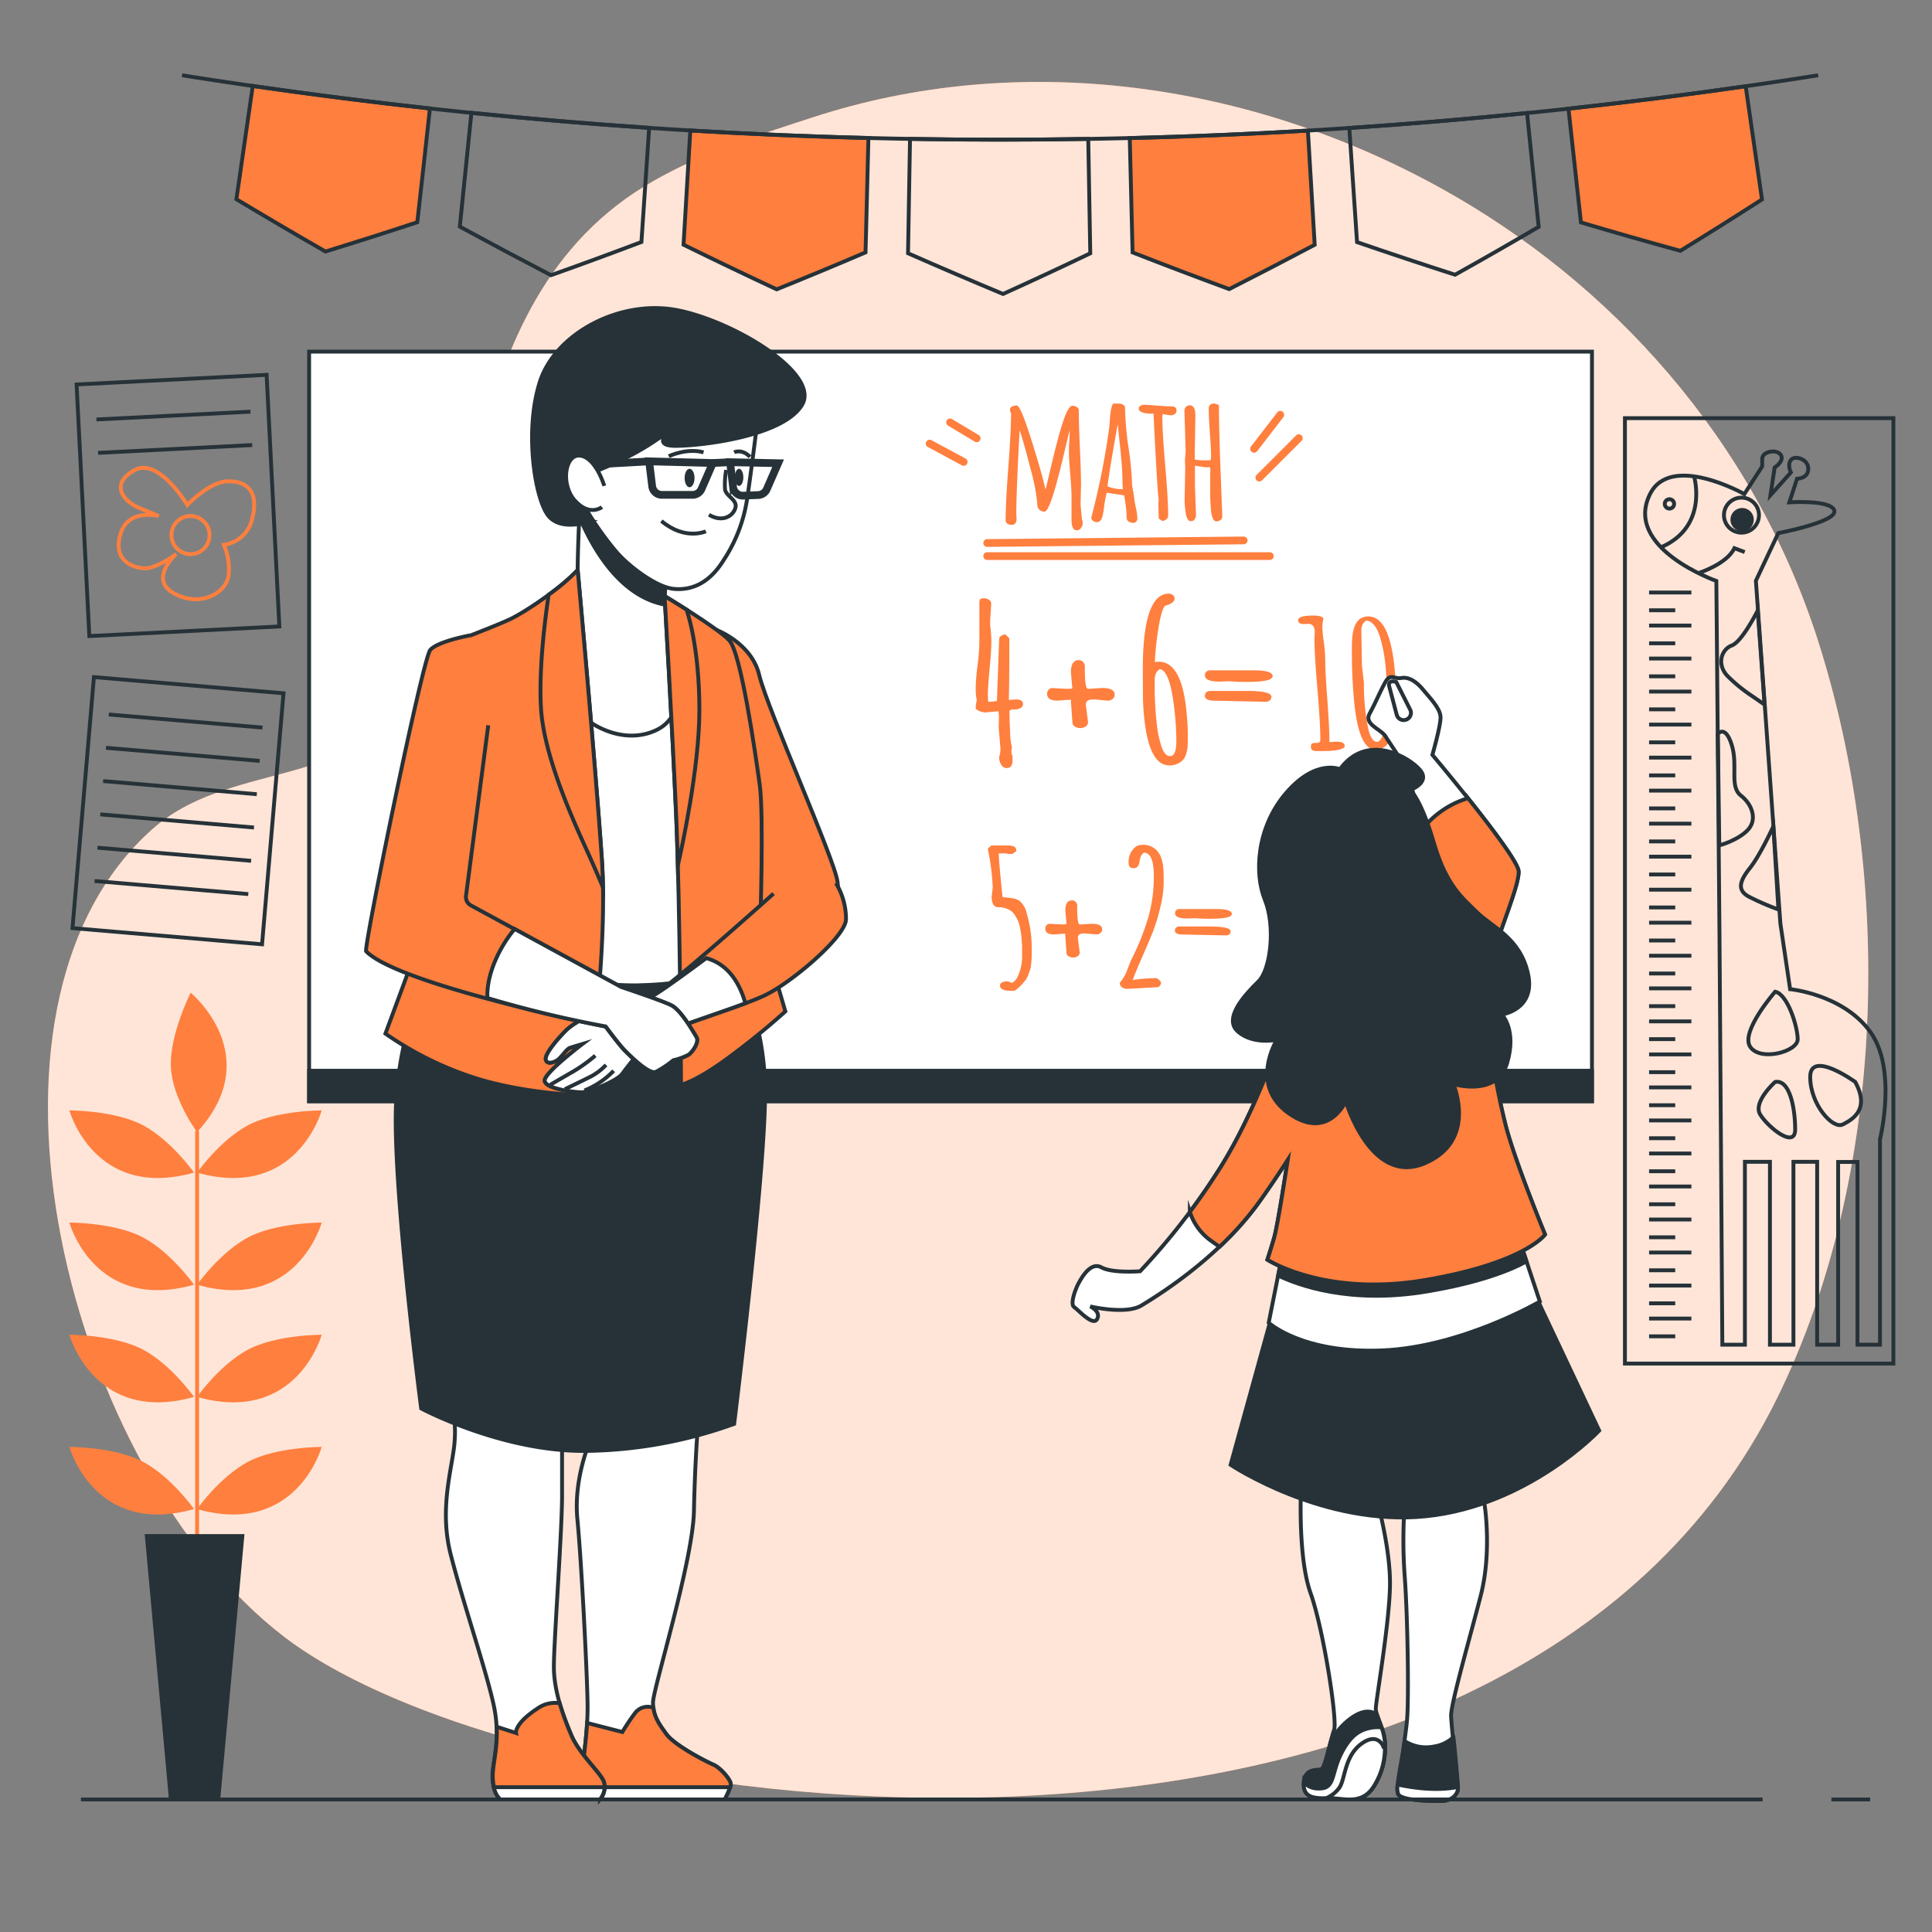 <svg xmlns="http://www.w3.org/2000/svg" viewBox="0 0 500 500"><rect x="0" y="0" width="500" height="500" fill="#808080" stroke="none"/><g id="freepik--background-simple--inject-60"><path d="M460,361.67c28.21-57.48,30.11-134.07,10.63-195.47C453.84,113.34,416.53,73,373.43,49c-50-27.86-109.61-36.15-163.28-18.57C196,35.06,182.29,39.3,169,46.9,114.42,78,125,154.78,105.81,181.48c-16.11,22.46-46.9,15.84-66.32,33.05C-12.9,261,17.42,380.69,73.6,423.65,139,473.67,390.1,504,460,361.67Z" style="fill:#FF7F3E"></path><path d="M460,361.67c28.21-57.48,30.11-134.07,10.63-195.47C453.84,113.34,416.53,73,373.43,49c-50-27.86-109.61-36.15-163.28-18.57C196,35.06,182.29,39.3,169,46.9,114.42,78,125,154.78,105.81,181.48c-16.11,22.46-46.9,15.84-66.32,33.05C-12.9,261,17.42,380.69,73.6,423.65,139,473.67,390.1,504,460,361.67Z" style="fill:#fff;opacity:0.8"></path></g><g id="freepik--Pennants--inject-60"><path d="M108,57.51q-11.81,3.9-23.76,7.59Q72.62,58.43,61.18,51.56l4.23-29.31q22.89,3.3,45.85,5.82Q109.66,42.8,108,57.51Z" style="fill:#FF7F3E;stroke:#263238;stroke-miterlimit:10"></path><path d="M166,62.63q-11.62,4.4-23.4,8.59Q130.67,65,119,58.66l3-29.46q23,2.34,46,3.89Q167,47.86,166,62.63Z" style="fill:none;stroke:#263238;stroke-miterlimit:10"></path><path d="M224,65.32q-11.41,4.88-23,9.56-12.15-5.67-24.1-11.55.87-14.79,1.75-29.56,23,1.36,46.1,1.95Z" style="fill:#FF7F3E;stroke:#263238;stroke-miterlimit:10"></path><path d="M282.16,65.56Q271,70.91,259.58,76.08,247.21,70.92,235,65.55l.51-29.61q23.06.41,46.13,0Q281.9,50.76,282.16,65.56Z" style="fill:none;stroke:#263238;stroke-miterlimit:10"></path><path d="M340.24,63.35q-11,5.82-22.13,11.47-12.57-4.63-25-9.49-.36-14.8-.73-29.6,23.06-.57,46.1-1.93Z" style="fill:#FF7F3E;stroke:#263238;stroke-miterlimit:10"></path><path d="M398.21,58.71Q387.49,65,376.57,71.1,363.81,67,351.2,62.66l-2-29.54q23-1.54,46-3.87Q396.72,44,398.21,58.71Z" style="fill:none;stroke:#263238;stroke-miterlimit:10"></path><path d="M456,51.62q-10.47,6.74-21.13,13.29-12.94-3.55-25.73-7.35-1.61-14.72-3.22-29.43,23-2.52,45.86-5.81Q453.9,37,456,51.62Z" style="fill:#FF7F3E;stroke:#263238;stroke-miterlimit:10"></path><path d="M47.12,19.48a1353.1,1353.1,0,0,0,423.42,0" style="fill:none;stroke:#263238;stroke-miterlimit:10"></path></g><g id="freepik--Board--inject-60"><rect x="80" y="91" width="332" height="194" style="fill:#fff;stroke:#263238;stroke-miterlimit:10"></rect><path d="M277.31,134.46l0-5.81c0-1.35-.11-3.32-.33-5.93s-.34-4.36-.34-5.26,0-2,.09-3.23.09-2.18.09-2.81q-.19.6-1.53,6.29-3.46,14.69-4.95,14.69a1.85,1.85,0,0,1-1.39-.53,2,2,0,0,1-.5-1.43,46.75,46.75,0,0,0-1.69-8.86c-1.14-4.48-2.09-7.91-2.88-10.29q-.86,16-.86,21.66l.06,1.36a1.76,1.76,0,0,1-.31,1.12,1.16,1.16,0,0,1-1,.39,1.71,1.71,0,0,1-1.09-.33.94.94,0,0,1-.42-.76q0-4.64.7-13.9t.7-13.89a1.69,1.69,0,0,1-.27-.94.84.84,0,0,1,.55-.79,2.71,2.71,0,0,1,1.2-.27q1,0,3.86,9.14t3.56,12.64c.13-.45.41-1.57.83-3.37s.87-3.66,1.34-5.6,1-3.92,1.55-5.9q1.92-6.84,3.24-6.84a2.15,2.15,0,0,1,1.14.33,1,1,0,0,1,.53.91c0,2.19.09,5.46.29,9.81s.29,7.51.29,9.48l-.12,4.79v0q0,.51.27,3.24l.09.88a2.79,2.79,0,0,1,.2,1,2.09,2.09,0,0,1-.42,1.16,1.27,1.27,0,0,1-1.11.62C277.78,137.3,277.31,136.36,277.31,134.46Z" style="fill:#FF7F3E"></path><path d="M293,125.7l.49,2.79a19.24,19.24,0,0,0,.43,2.71,18.17,18.17,0,0,1,.43,2.82v0a1.22,1.22,0,0,1-.75,1.29,3,3,0,0,1-1.49-.31,1.29,1.29,0,0,1-.53-1.2,33.59,33.59,0,0,0-.67-5.61l-4.48-.67a21.84,21.84,0,0,0-.64,3.31,24.27,24.27,0,0,1-.43,2.62c-.26,1.12-.76,1.68-1.48,1.68a1.59,1.59,0,0,1-1-.34,1.06,1.06,0,0,1-.45-.88l.11-.4a195.11,195.11,0,0,0,4.55-23c0-.2.07-.81.13-1.82.15-2.22.43-3.63.84-4.24h1.53a2,2,0,0,1,1.09.29,1,1,0,0,1,.47.87,82.71,82.71,0,0,0,.92,10.28A84.11,84.11,0,0,1,293,125.7Zm-2.38.9a14.59,14.59,0,0,1-.13-2.31c0-1.11-.06-2.48-.19-4.11s-.3-3.54-.54-5.7-.4-3.74-.49-4.72q-2.06,11.43-2.66,16.11A10.45,10.45,0,0,0,290.62,126.6Z" style="fill:#FF7F3E"></path><path d="M299.88,134.2l-.09-3.49s0-.53.07-1.55q-.18-.58-.72-10.26t-.59-11.83h-.18c-2.46,0-3.68-.49-3.68-1.35a.82.82,0,0,1,.48-.7,2,2,0,0,1,1-.28l6.17.42.73,0c1,0,1.42.37,1.42,1.09a1.07,1.07,0,0,1-.46.9,1.73,1.73,0,0,1-1.05.34l-2.08-.31-.09.47q0,4.31.75,12.89t.76,12.92a1.21,1.21,0,0,1-.49.94,1.6,1.6,0,0,1-1.07.41Z" style="fill:#FF7F3E"></path><path d="M309.36,107.56l-.18,11.34a10.14,10.14,0,0,0,2.49.23h1.64a5.23,5.23,0,0,0,.11-1.47c0-.84-.1-2.7-.3-5.56s-.3-5-.3-6.47a1.06,1.06,0,0,1,.4-.85,1.21,1.21,0,0,1,.75-.35,1.87,1.87,0,0,1,.58.07,3.33,3.33,0,0,1,.49.18l.42.15q0,5.91.43,17.26t.44,11.73a1,1,0,0,1-.48.74,1.68,1.68,0,0,1-1.07.37c-.39,0-.7-.29-.94-.87a8.54,8.54,0,0,1-.48-2.56c-.08-1.13-.13-2.11-.16-2.94,0-.36,0-.76,0-1.22,0-.62,0-1.33,0-2.13,0-1.41,0-2.22,0-2.44v-.18l.07-1.31-.27-.42v0a3.49,3.49,0,0,1-.82.09l-2.93-.42v5.22l.27,7.47a2.06,2.06,0,0,1-.33,1.15,1.1,1.1,0,0,1-1,.5c-.6,0-1-.55-1.25-1.66a23,23,0,0,1-.35-4.51l.14-6.93a20.18,20.18,0,0,0-.07-2.37v-.22q.18-2.38.18-2.67l-.31-10.25a1.37,1.37,0,0,1,.37-.95,1.23,1.23,0,0,1,.91-.41C308.88,104.85,309.36,105.76,309.36,107.56Z" style="fill:#FF7F3E"></path><path d="M328.63,144.92H255.49a1,1,0,0,1,0-2h73.14a1,1,0,0,1,0,2Z" style="fill:#FF7F3E"></path><path d="M255.49,141.53a1,1,0,0,1,0-2l66.37-.67h0a1,1,0,1,1,0,2l-66.36.67Z" style="fill:#FF7F3E"></path><path d="M249.39,120.54a1,1,0,0,1-.47-.12l-8.8-4.74a1,1,0,1,1,.95-1.76l8.8,4.74a1,1,0,0,1-.48,1.88Z" style="fill:#FF7F3E"></path><path d="M252.78,114.45a1,1,0,0,1-.51-.15l-6.77-4.06a1,1,0,1,1,1-1.71l6.78,4.06a1,1,0,0,1,.34,1.37A1,1,0,0,1,252.78,114.45Z" style="fill:#FF7F3E"></path><path d="M324.56,117.15a1,1,0,0,1-.79-1.61l6.77-8.8a1,1,0,0,1,1.59,1.22l-6.77,8.8A1,1,0,0,1,324.56,117.15Z" style="fill:#FF7F3E"></path><path d="M325.92,124.6a1,1,0,0,1-.71-.29,1,1,0,0,1,0-1.41l10.16-10.16a1,1,0,1,1,1.41,1.41l-10.16,10.16A1,1,0,0,1,325.92,124.6Z" style="fill:#FF7F3E"></path><rect x="80" y="277.11" width="332" height="7.89" style="fill:#263238;stroke:#263238;stroke-miterlimit:10"></rect><path d="M258,181.4l.58-15.93a1.07,1.07,0,0,1,.55-.93,2.05,2.05,0,0,1,1.08-.35l1,1v2.73q0,8.87-.13,13.23l1.81-.14c1.25,0,1.87.41,1.87,1.22s-.83,1.39-2.51,1.39c-.67,0-1,.17-1,.5,0,1.28.05,3,.17,5.28a16,16,0,0,0,.47,4,7.08,7.08,0,0,0-.12,1.23,1.68,1.68,0,0,0,.28,1v1c0,1.43-.49,2.14-1.48,2.14a1.64,1.64,0,0,1-1.47-.89,3.52,3.52,0,0,1-.52-1.81v-.19a6.63,6.63,0,0,0,.34-2.06l-.46-5.53.06-2.47a11.55,11.55,0,0,0-.12-1.75l-3.44.3v0a4.3,4.3,0,0,1-2.45-.92,7.42,7.42,0,0,1,.28-2.19,15.81,15.81,0,0,1-.28-3.24,52.83,52.83,0,0,1,.48-5.82,55,55,0,0,0,.47-5.76V155.94a1.34,1.34,0,0,1,.22-.84c.14-.18.46-.27.95-.27a2.27,2.27,0,0,1,1.31.39,1.19,1.19,0,0,1,.59,1l-.28,4.42,0,1a4,4,0,0,0,.12,1v.19a27.4,27.4,0,0,1,.19,3.48c0,1.31-.15,3.58-.45,6.79s-.44,5.34-.44,6.36a17.69,17.69,0,0,0,.09,2.16A11.53,11.53,0,0,0,258,181.4Z" style="fill:#FF7F3E"></path><path d="M281,182.34l.59,4.56A1.32,1.32,0,0,1,281,188a2.49,2.49,0,0,1-1.4.43,2.61,2.61,0,0,1-1.41-.41,1.17,1.17,0,0,1-.64-1l-.4-5.53v-.42l-3.49.25q-2.67,0-2.67-1.8a1.56,1.56,0,0,1,.38-1,1.29,1.29,0,0,1,1-.45l3.71.2a9,9,0,0,0,1.44-.11l-.37-4.17c0-2.1.68-3.14,2-3.14a1.55,1.55,0,0,1,1.16.47,1.67,1.67,0,0,1,.44,1.17v.69c0,3.39.27,5.09.83,5.09l3.64-.22c2.17,0,3.25.57,3.25,1.72a1.39,1.39,0,0,1-.52,1.11,1.83,1.83,0,0,1-1.25.45L283,181C281.71,181,281,181.44,281,182.34Z" style="fill:#FF7F3E"></path><path d="M295.76,173.25q0-19.62,6.74-19.62a1.73,1.73,0,0,1,1,.35,1.11,1.11,0,0,1,.49.94,1.44,1.44,0,0,1-.74,1.12,4.14,4.14,0,0,1-1.66.68c-.53.46-1,1.78-1.44,3.94a75.31,75.31,0,0,0-1.28,10.68,5.67,5.67,0,0,1,1-.09q6.2,0,7.29,14c.17,1.93.25,3.59.25,5s0,2.37-.06,2.92A8.91,8.91,0,0,1,307,195a4.22,4.22,0,0,1-.81,1.63,4.76,4.76,0,0,1-3.83,1.44q-5.91-.33-6.56-17Zm7.05,22.43c1.08,0,1.63-1.28,1.63-3.86a76.38,76.38,0,0,0-.56-8.67q-1.1-9.48-3.68-10a2.61,2.61,0,0,0-1.11,1.28,5.06,5.06,0,0,0-.26,1.76c0,.7,0,1.36,0,2s0,1.53.06,2.66.09,2.2.17,3.21.18,2.1.31,3.28a26.54,26.54,0,0,0,.49,3.15c.2.93.44,1.8.7,2.61C301.12,194.82,301.87,195.67,302.81,195.68Z" style="fill:#FF7F3E"></path><path d="M318,176.31l-2.39.08c-2.52,0-3.78-.54-3.78-1.64a1.21,1.21,0,0,1,.39-.93,1.46,1.46,0,0,1,1-.34h11.26q4.88,0,4.87,1.5t-6.62,1.5c-1.88,0-3.37-.06-4.48-.17Zm9.59,5.31-13.24-.28c-1.68,0-2.52-.41-2.52-1.25a1.18,1.18,0,0,1,.39-.93,1.47,1.47,0,0,1,1-.35h9.42q6.41,0,6.4,1.5a1.19,1.19,0,0,1-.41.95A1.57,1.57,0,0,1,327.58,181.62Z" style="fill:#FF7F3E"></path><path d="M342.33,194.37l-1.49,0a2.37,2.37,0,0,1-1.2-.23,1,1,0,0,1-.37-.88c0-.42.08-.7.24-.82a2.51,2.51,0,0,1,1.19-.17c.65,0,1-.25,1-.76q0-4.46-.76-13.27t-.76-13l.08-1.66q0-2.13-1.74-2.13l-1.15.05c-.94,0-1.42-.33-1.42-1,0-.8,1.35-1.19,4-1.19,1.4,0,2.25.25,2.56.75a10.23,10.23,0,0,0-.29,2.27,34.53,34.53,0,0,0,.38,3.8,39.32,39.32,0,0,1,.38,5.25c0,1.66.18,4.87.53,9.65s.54,8.36.54,10.76v.28c.79-.08,1.4-.13,1.84-.13v0c1.41,0,2.12.38,2.12,1.13S346.12,194.37,342.33,194.37Z" style="fill:#FF7F3E"></path><path d="M349.88,167.12q0-5.56,2.15-7a3.72,3.72,0,0,1,2.1-.58q7.19,0,7.19,23.09,0,11.39-5.38,11.39-4,0-5.35-11.1A133.09,133.09,0,0,1,349.88,167.12Zm2.59,5.14.51,4.43a56.89,56.89,0,0,0,1.1,11.81c.52,2.32,1.3,3.48,2.32,3.48.49,0,.92-.45,1.3-1.35a12.17,12.17,0,0,0,.83-3.28,43.32,43.32,0,0,0,.48-5.6q0-2-.09-3.84t-.24-4.35a41.87,41.87,0,0,0-.57-4.6,38,38,0,0,0-.95-4c-.8-2.72-2-4.18-3.59-4.39a3.29,3.29,0,0,0-1,1.17,3.9,3.9,0,0,0-.26,1.55Z" style="fill:#FF7F3E"></path><path d="M262.58,256.41l-.9,0q-2.88,0-2.88-1.35a.85.85,0,0,1,.5-.8,2.5,2.5,0,0,1,1.2-.27,2.27,2.27,0,0,1,1.28.39c.84-.26,1.5-1.13,2-2.61a12,12,0,0,0,.73-3.66c0-1,0-1.72,0-2.24s0-1.19-.06-2-.09-1.5-.17-2-.18-1.14-.32-1.84a8.68,8.68,0,0,0-.5-1.71,11,11,0,0,0-.76-1.41,4.31,4.31,0,0,0-1-1.12,5.5,5.5,0,0,0-3.13-1,1.55,1.55,0,0,1-1.62-.9,4.82,4.82,0,0,1-.31-1.82l.28-2.42a63,63,0,0,0-1.28-10l.9-.84h4.29c1.46,0,2.18.4,2.18,1.21v.26l-1,.72h-1.31v-.14h-2.24q.13,3,1,11.32c.08,0,.42.05,1,.09l1.26.14a5.67,5.67,0,0,1,2,.63,5.82,5.82,0,0,1,2,3.36,31,31,0,0,1,1.28,9,27.64,27.64,0,0,1-.25,5,18.78,18.78,0,0,1-.6,1.79,5.09,5.09,0,0,1-.77,1.49A12.24,12.24,0,0,1,262.58,256.41Z" style="fill:#FF7F3E"></path><path d="M278.94,242.69l.49,3.82a1.1,1.1,0,0,1-.53.94,2,2,0,0,1-1.16.36,2.17,2.17,0,0,1-1.19-.34,1,1,0,0,1-.54-.87l-.33-4.63v-.35l-2.93.21c-1.49,0-2.23-.51-2.23-1.52a1.26,1.26,0,0,1,.32-.86,1.06,1.06,0,0,1,.86-.37l3.11.16a7.33,7.33,0,0,0,1.2-.09l-.3-3.5c0-1.75.56-2.63,1.69-2.63a1.23,1.23,0,0,1,1,.4,1.37,1.37,0,0,1,.38,1V235q0,4.26.69,4.26l3.06-.19c1.81,0,2.72.49,2.72,1.45a1.15,1.15,0,0,1-.44.93,1.55,1.55,0,0,1-1,.37l-3.11-.25C279.5,241.55,278.94,241.93,278.94,242.69Z" style="fill:#FF7F3E"></path><path d="M299.75,255.47l-8,.45a2.3,2.3,0,0,1-1.34-.4,1.21,1.21,0,0,1-.59-1.05v-.18a9.56,9.56,0,0,0,1.85-3.14q.75-1.93,1-2.55a66.38,66.38,0,0,0,4.47-11.06,38.62,38.62,0,0,0,1.47-10.88c0-3.89-.84-5.91-2.52-6-.58.28-1,1-1.18,2.28s-.73,1.75-1.57,1.75-1.26-.49-1.26-1.47a5,5,0,0,1,1.49-3.77,2.65,2.65,0,0,1,1.9-.79v0a4.79,4.79,0,0,1,4,1.54,6,6,0,0,1,1.14,2.05c.16.61.28,1.09.34,1.44s.1.82.14,1.38c.05.84.07,2.06.07,3.66a27.68,27.68,0,0,1-.92,6.24,45.84,45.84,0,0,1-2,6.51c-.72,1.78-1.64,3.92-2.73,6.41s-1.89,4.42-2.37,5.73a41.82,41.82,0,0,1,6.22-.48q1.11.72,1.11,1.29A1.46,1.46,0,0,1,299.75,255.47Z" style="fill:#FF7F3E"></path><path d="M309.26,237.63l-2,.07c-2.1,0-3.16-.45-3.16-1.37a1,1,0,0,1,.32-.78,1.21,1.21,0,0,1,.86-.29h9.43c2.73,0,4.09.42,4.09,1.26s-1.85,1.25-5.55,1.25a37.06,37.06,0,0,1-3.75-.14Zm8,4.45-11.1-.23c-1.41,0-2.11-.35-2.11-1a1,1,0,0,1,.32-.78,1.26,1.26,0,0,1,.86-.29h7.89q5.37,0,5.37,1.26a1,1,0,0,1-.35.79A1.29,1.29,0,0,1,317.3,242.08Z" style="fill:#FF7F3E"></path></g><g id="freepik--Pictures--inject-60"><path d="M445,241.67,445.74,348h5.84V300.68h6.48V348h6.08V300.68h6.14V348h5.43V300.71h5V348h5.83V294.85S491.08,276.72,484,267s-20.72-11-20.72-11l-2.52-17-6.34-88.7,5.8-12.33s15.23-2.9,14.51-5.8S463.08,130,463.08,130l2-6.11s2.9,0,2.9-2.58-3.54-3.55-4.51-2.26,0,3.22,0,3.22l-5.27,5.88,1.08-7.16s2.58-1.62,1.61-3.23-4.83-1-4.83,1v1.93l-4.62,7.17s-19.05-10.74-24.41,0c-7,14,17.16,22.49,17.16,22.49Z" style="fill:none;stroke:#263238;stroke-miterlimit:10"></path><path d="M459.41,256.65s-9.06,10.36-6.47,14.25,12.3,1.29,12.3-1.94S462.65,257.3,459.41,256.65Z" style="fill:none;stroke:#263238;stroke-miterlimit:10"></path><path d="M480.13,280s-11.65-8.41-11.65-1.29,5.83,13.6,8.42,12.3S484,287.09,480.13,280Z" style="fill:none;stroke:#263238;stroke-miterlimit:10"></path><path d="M459.41,280s-5.83,5.19-3.88,8.42,9.06,9.07,9.06,3.89S463.3,279.32,459.41,280Z" style="fill:none;stroke:#263238;stroke-miterlimit:10"></path><line x1="426.78" y1="153.34" x2="437.73" y2="153.34" style="fill:none;stroke:#263238;stroke-miterlimit:10"></line><line x1="426.78" y1="157.94" x2="433.55" y2="157.94" style="fill:none;stroke:#263238;stroke-miterlimit:10"></line><line x1="426.78" y1="161.89" x2="437.73" y2="161.89" style="fill:none;stroke:#263238;stroke-miterlimit:10"></line><line x1="426.78" y1="166.49" x2="433.55" y2="166.49" style="fill:none;stroke:#263238;stroke-miterlimit:10"></line><line x1="426.78" y1="170.43" x2="437.73" y2="170.43" style="fill:none;stroke:#263238;stroke-miterlimit:10"></line><line x1="426.78" y1="175.03" x2="433.55" y2="175.03" style="fill:none;stroke:#263238;stroke-miterlimit:10"></line><line x1="426.78" y1="178.98" x2="437.73" y2="178.98" style="fill:none;stroke:#263238;stroke-miterlimit:10"></line><line x1="426.78" y1="183.58" x2="433.55" y2="183.58" style="fill:none;stroke:#263238;stroke-miterlimit:10"></line><line x1="426.78" y1="187.52" x2="437.73" y2="187.52" style="fill:none;stroke:#263238;stroke-miterlimit:10"></line><line x1="426.78" y1="192.12" x2="433.55" y2="192.12" style="fill:none;stroke:#263238;stroke-miterlimit:10"></line><line x1="426.78" y1="196.07" x2="437.73" y2="196.07" style="fill:none;stroke:#263238;stroke-miterlimit:10"></line><line x1="426.78" y1="200.67" x2="433.55" y2="200.67" style="fill:none;stroke:#263238;stroke-miterlimit:10"></line><line x1="426.78" y1="204.61" x2="437.73" y2="204.61" style="fill:none;stroke:#263238;stroke-miterlimit:10"></line><line x1="426.78" y1="209.21" x2="433.55" y2="209.21" style="fill:none;stroke:#263238;stroke-miterlimit:10"></line><line x1="426.78" y1="213.16" x2="437.73" y2="213.16" style="fill:none;stroke:#263238;stroke-miterlimit:10"></line><line x1="426.78" y1="217.76" x2="433.55" y2="217.76" style="fill:none;stroke:#263238;stroke-miterlimit:10"></line><line x1="426.78" y1="221.7" x2="437.73" y2="221.7" style="fill:none;stroke:#263238;stroke-miterlimit:10"></line><line x1="426.78" y1="226.31" x2="433.55" y2="226.31" style="fill:none;stroke:#263238;stroke-miterlimit:10"></line><line x1="426.78" y1="230.25" x2="437.73" y2="230.25" style="fill:none;stroke:#263238;stroke-miterlimit:10"></line><line x1="426.78" y1="234.85" x2="433.55" y2="234.85" style="fill:none;stroke:#263238;stroke-miterlimit:10"></line><line x1="426.78" y1="238.79" x2="437.73" y2="238.79" style="fill:none;stroke:#263238;stroke-miterlimit:10"></line><line x1="426.78" y1="243.4" x2="433.55" y2="243.4" style="fill:none;stroke:#263238;stroke-miterlimit:10"></line><line x1="426.78" y1="247.34" x2="437.73" y2="247.34" style="fill:none;stroke:#263238;stroke-miterlimit:10"></line><line x1="426.78" y1="251.94" x2="433.55" y2="251.94" style="fill:none;stroke:#263238;stroke-miterlimit:10"></line><line x1="426.78" y1="255.79" x2="437.73" y2="255.79" style="fill:none;stroke:#263238;stroke-miterlimit:10"></line><line x1="426.78" y1="260.39" x2="433.55" y2="260.39" style="fill:none;stroke:#263238;stroke-miterlimit:10"></line><line x1="426.78" y1="264.33" x2="437.73" y2="264.33" style="fill:none;stroke:#263238;stroke-miterlimit:10"></line><line x1="426.78" y1="268.93" x2="433.55" y2="268.93" style="fill:none;stroke:#263238;stroke-miterlimit:10"></line><line x1="426.78" y1="272.88" x2="437.73" y2="272.88" style="fill:none;stroke:#263238;stroke-miterlimit:10"></line><line x1="426.78" y1="277.48" x2="433.55" y2="277.48" style="fill:none;stroke:#263238;stroke-miterlimit:10"></line><line x1="426.78" y1="281.42" x2="437.73" y2="281.42" style="fill:none;stroke:#263238;stroke-miterlimit:10"></line><line x1="426.78" y1="286.03" x2="433.55" y2="286.03" style="fill:none;stroke:#263238;stroke-miterlimit:10"></line><line x1="426.78" y1="289.97" x2="437.73" y2="289.97" style="fill:none;stroke:#263238;stroke-miterlimit:10"></line><line x1="426.78" y1="294.57" x2="433.55" y2="294.57" style="fill:none;stroke:#263238;stroke-miterlimit:10"></line><line x1="426.78" y1="298.52" x2="437.73" y2="298.52" style="fill:none;stroke:#263238;stroke-miterlimit:10"></line><line x1="426.78" y1="303.12" x2="433.55" y2="303.12" style="fill:none;stroke:#263238;stroke-miterlimit:10"></line><line x1="426.78" y1="307.06" x2="437.73" y2="307.06" style="fill:none;stroke:#263238;stroke-miterlimit:10"></line><line x1="426.78" y1="311.66" x2="433.55" y2="311.66" style="fill:none;stroke:#263238;stroke-miterlimit:10"></line><line x1="426.78" y1="315.61" x2="437.73" y2="315.61" style="fill:none;stroke:#263238;stroke-miterlimit:10"></line><line x1="426.78" y1="320.21" x2="433.55" y2="320.21" style="fill:none;stroke:#263238;stroke-miterlimit:10"></line><line x1="426.78" y1="324.15" x2="437.73" y2="324.15" style="fill:none;stroke:#263238;stroke-miterlimit:10"></line><line x1="426.78" y1="328.75" x2="433.55" y2="328.75" style="fill:none;stroke:#263238;stroke-miterlimit:10"></line><line x1="426.78" y1="332.7" x2="437.73" y2="332.7" style="fill:none;stroke:#263238;stroke-miterlimit:10"></line><line x1="426.78" y1="337.3" x2="433.55" y2="337.3" style="fill:none;stroke:#263238;stroke-miterlimit:10"></line><line x1="426.78" y1="341.24" x2="437.73" y2="341.24" style="fill:none;stroke:#263238;stroke-miterlimit:10"></line><line x1="426.78" y1="345.84" x2="433.55" y2="345.84" style="fill:none;stroke:#263238;stroke-miterlimit:10"></line><path d="M455.22,133.32a4.53,4.53,0,1,1-4.52-4.53A4.52,4.52,0,0,1,455.22,133.32Z" style="fill:none;stroke:#263238;stroke-miterlimit:10"></path><circle cx="450.86" cy="134.49" r="3.02" style="fill:#263238"></circle><path d="M439.8,148.23s7.21-2.34,9.05-6.36l2.68,1" style="fill:none;stroke:#263238;stroke-miterlimit:10"></path><path d="M454.89,158s-4,8.05-6.71,9.05-4,5-1,8a40.62,40.62,0,0,0,6.21,5.05l3.28,2.26Z" style="fill:none;stroke:#263238;stroke-miterlimit:10"></path><path d="M444.57,189.92s1.94-2.48,3.61,2.89-.67,10.72,2.35,13.07,4.36,6.37,1.67,9.05-7.25,3.85-7.25,3.85Z" style="fill:none;stroke:#263238;stroke-miterlimit:10"></path><path d="M438.46,123.43s3.69,12.74-8.37,18.1" style="fill:none;stroke:#263238;stroke-miterlimit:10"></path><path d="M433.26,130.41a1.21,1.21,0,1,1-1.21-1.21A1.22,1.22,0,0,1,433.26,130.41Z" style="fill:none;stroke:#263238;stroke-miterlimit:10"></path><path d="M458.94,213.86s-3.38,7.43-6.06,10.79-3.36,5.69-.34,7.37a65.11,65.11,0,0,0,7.71,3.35Z" style="fill:none;stroke:#263238;stroke-miterlimit:10"></path><rect x="420.53" y="108.22" width="69.48" height="244.67" style="fill:none;stroke:#263238;stroke-miterlimit:10"></rect><rect x="21.45" y="98.21" width="49.24" height="65.2" transform="translate(-6.57 2.5) rotate(-2.9)" style="fill:none;stroke:#263238;stroke-miterlimit:10"></rect><path d="M48.48,130.68s-7.4-12.33-13.56-9.05-3.7,7.81,1.23,9.87l4.93,2.05s-7.81-2.05-9.86,4.52,2.46,8.63,5.75,9,8.63-3.69,8.63-3.69-7.4,6.57-.41,10.27,13.56-.41,14-4.93A15.69,15.69,0,0,0,57.93,141a8.73,8.73,0,0,0,7.4-7c1.64-6.57-1.23-9.45-6.17-9.45S48.48,130.68,48.48,130.68Z" style="fill:none;stroke:#FF7F3E;stroke-miterlimit:10"></path><path d="M54.23,138.48a4.93,4.93,0,1,1-4.93-4.93A4.94,4.94,0,0,1,54.23,138.48Z" style="fill:none;stroke:#FF7F3E;stroke-miterlimit:10"></path><line x1="24.95" y1="108.56" x2="64.82" y2="106.54" style="fill:none;stroke:#263238;stroke-miterlimit:10"></line><line x1="25.39" y1="117.2" x2="65.26" y2="115.18" style="fill:none;stroke:#263238;stroke-miterlimit:10"></line><rect x="21.45" y="177.21" width="49.24" height="65.2" transform="translate(18.01 -3.16) rotate(4.88)" style="fill:none;stroke:#263238;stroke-miterlimit:10"></rect><line x1="28.16" y1="184.91" x2="67.93" y2="188.3" style="fill:none;stroke:#263238;stroke-miterlimit:10"></line><line x1="27.42" y1="193.53" x2="67.2" y2="196.92" style="fill:none;stroke:#263238;stroke-miterlimit:10"></line><line x1="26.69" y1="202.14" x2="66.46" y2="205.54" style="fill:none;stroke:#263238;stroke-miterlimit:10"></line><line x1="25.95" y1="210.76" x2="65.73" y2="214.16" style="fill:none;stroke:#263238;stroke-miterlimit:10"></line><line x1="25.22" y1="219.38" x2="64.99" y2="222.78" style="fill:none;stroke:#263238;stroke-miterlimit:10"></line><line x1="24.48" y1="228" x2="64.26" y2="231.39" style="fill:none;stroke:#263238;stroke-miterlimit:10"></line></g><g id="freepik--Plant--inject-60"><line x1="51.01" y1="400.23" x2="51.01" y2="292.98" style="fill:none;stroke:#FF7F3E;stroke-linecap:round;stroke-linejoin:round"></line><path d="M50.21,390.55s-5.65-8.06-12.91-12.09-19.35-4-19.35-4S24.4,397.81,50.21,390.55Z" style="fill:#FF7F3E"></path><path d="M51,390.55s5.65-8.06,12.9-12.09,19.36-4,19.36-4S76.81,397.81,51,390.55Z" style="fill:#FF7F3E"></path><path d="M50.21,361.52s-5.65-8.06-12.91-12.09-19.35-4-19.35-4S24.4,368.78,50.21,361.52Z" style="fill:#FF7F3E"></path><path d="M51,361.52s5.65-8.06,12.9-12.09,19.36-4,19.36-4S76.81,368.78,51,361.52Z" style="fill:#FF7F3E"></path><path d="M50.21,332.49s-5.65-8.06-12.91-12.09-19.35-4-19.35-4S24.4,339.75,50.21,332.49Z" style="fill:#FF7F3E"></path><path d="M51,332.49s5.65-8.06,12.9-12.09,19.36-4,19.36-4S76.81,339.75,51,332.49Z" style="fill:#FF7F3E"></path><path d="M50.21,303.47s-5.65-8.07-12.91-12.1-19.35-4-19.35-4S24.4,310.72,50.21,303.47Z" style="fill:#FF7F3E"></path><path d="M51,303.47s5.65-8.07,12.9-12.1,19.36-4,19.36-4S76.81,310.72,51,303.47Z" style="fill:#FF7F3E"></path><path d="M51,293s-6.45-8.68-6.78-17,5.13-19.09,5.13-19.09S69.13,273.23,51,293Z" style="fill:#FF7F3E"></path><polygon points="38 397.53 62.72 397.53 56.54 465.16 44.18 465.16 38 397.53" style="fill:#263238;stroke:#263238;stroke-miterlimit:10"></polygon></g><g id="freepik--character-2--inject-60"><path d="M363.54,389.21a128.68,128.68,0,0,0,0,18.77c.77,10.34,1.09,31.59.6,37.15s-2.7,17.27-1.39,18.83,7.76,1.83,10.4.83,4.21-.25,4.13-2.21-1.62-15.41-1.74-18.44,4.9-20.4,7.68-31.23,1.23-22.57.79-24.7-1.36-2.63-1.36-2.63S372.12,389.4,363.54,389.21Z" style="fill:#fff;stroke:#263238;stroke-miterlimit:10"></path><path d="M373,466.09c2.51,0,4.4-1.55,4.32-3.51-.05-1.23-.72-9.28-1.18-13a9.35,9.35,0,0,1-5.07,2.42,10.23,10.23,0,0,1-7.55-1.42c-.76,5.64-2.56,12.75-1.6,13.89C363.24,466,370.18,466.14,373,466.09Z" style="fill:#263238;stroke:#263238;stroke-miterlimit:10"></path><path d="M373,466.09c2.51,0,4.4-1.55,4.32-3.51a.57.57,0,0,0,0-.13c-6,1.25-12.72,0-15.59-.61a4.41,4.41,0,0,0,.2,2.63C363.24,466,370.18,466.14,373,466.09Z" style="fill:#fff;stroke:#263238;stroke-miterlimit:10"></path><path d="M336.72,384.69s-.94,18.06,2.45,27.59,7,33.08,6.09,35.45S343,457.5,342,457.87s-4.59,1.86-4.54,3.19,4.5,4.15,7.85,4.35,7.39,1.37,10.22-3.08a18.76,18.76,0,0,0,2.87-11.46c-.12-3-2.28-6.91-2.35-8.57s3.74-23.17,3.68-32.85-3.55-21.87-3.55-21.87Z" style="fill:#fff;stroke:#263238;stroke-miterlimit:10"></path><path d="M349.81,444.55a17.65,17.65,0,0,0-5.43,6.24c-.79,3-1.68,6.82-2.38,7.08-1,.38-4.12-.43-4.54,3.19-.61,5.27,4.5,4.15,7.85,4.35s7.39,1.37,10.22-3.08a18.76,18.76,0,0,0,2.87-11.46c-.09-2.24-1.32-5-2-6.94C356.24,443.71,354.13,441.52,349.81,444.55Z" style="fill:#263238;stroke:#263238;stroke-miterlimit:10"></path><path d="M345.31,465.41c3.34.2,7.39,1.37,10.22-3.08a18.76,18.76,0,0,0,2.87-11.46,14.3,14.3,0,0,0-.86-3.82,9.86,9.86,0,0,0-2.91.13c-2.7.54-5.14,1.89-7.57,6.75s-1.62,8.65-5.13,8.92-4.47-1.79-4.47-1.79C336.85,466.33,342,465.21,345.31,465.41Z" style="fill:#fff;stroke:#263238;stroke-miterlimit:10"></path><path d="M358,452s-1.41-3.87-5.74-.66-4.11,9.1-5.63,11.31a8,8,0,0,1-2.95,2.5,8.6,8.6,0,0,0,1.61.27c3.34.2,7.39,1.37,10.22-3.08a18.36,18.36,0,0,0,2.89-10.48Z" style="fill:#fff;stroke:#263238;stroke-miterlimit:10"></path><path d="M330.13,336.92l-11.65,42.17s24,16.05,50.58,13.31,44.81-22.16,44.81-22.16L396.72,333.9s-8.4,6.68-30.77,6.25S330.13,336.92,330.13,336.92Z" style="fill:#263238;stroke:#263238;stroke-miterlimit:10"></path><path d="M332.23,322.82l-3.89,19.51s8.66,8,29.31,7.16,40.86-12.65,40.86-12.65l-6.45-19.43S356.22,330.53,332.23,322.82Z" style="fill:#fff;stroke:#263238;stroke-miterlimit:10"></path><path d="M369.38,334.21c13.35-2.25,21.2-5.32,25.68-7.75l-3-9s-35.84,13.12-59.83,5.41l-1.44,7.24C335.71,332.48,349.17,337.62,369.38,334.21Z" style="fill:#263238;stroke:#263238;stroke-miterlimit:10"></path><path d="M332.52,265.09s-7,21.84-16.95,37.49A175.79,175.79,0,0,1,295.06,329s-7.18.56-10-1-5.16,2.71-5.93,4.12-2.28,5.36-1.14,6.15,4.92,5.07,5.95,3.09-1.8-3.26-1.8-3.26,9.23,2.22,13.3-.26c16.81-10.2,26.09-20.76,30-26.19s7.82-11.5,7.82-11.5-2.54,16.82-3.52,20.18S328,326,328,326s14.81,9.66,40.69,5.29,31.14-11.79,31.14-11.79-8-19.36-10.31-28.7-3.47-17.33-3.47-17.33-.8-19.93.35-25.8,6.75-18.29,6.59-22.17-22.29-30.15-22.29-30.15,2.19-7.58,2.11-9.79-2.7-4.88-4.45-7-3.74-3.45-5.67-3.1-2.82-1.27-4.12,1-2.55,5.37-4.1,8.2,2.93,4,4.12,5.94,5.59,8.09,6,10.29,11,38.93,11,38.93Z" style="fill:#fff;stroke:#263238;stroke-miterlimit:10"></path><path d="M399.87,319.49s-8-19.36-10.31-28.7-3.47-17.33-3.47-17.33-.8-19.93.35-25.8,6.75-18.29,6.59-22.17c-.09-2.15-7-11.27-13.1-18.92a23.7,23.7,0,0,0-11.64,7.79c3.2,11.26,7.29,25.42,7.29,25.42l-43.06,25.31s-7,21.84-16.95,37.49c-2.56,4.05-5.17,7.77-7.63,11.07a14.67,14.67,0,0,0,5.2,7.26c.91.66,1.73,1.24,2.48,1.75a80.48,80.48,0,0,0,9.83-11c3.94-5.42,7.82-11.5,7.82-11.5s-2.54,16.82-3.52,20.18S328,326,328,326s14.81,9.66,40.69,5.29S399.87,319.49,399.87,319.49Z" style="fill:#FF7F3E;stroke:#263238;stroke-miterlimit:10"></path><path d="M359.47,177.41l2,7.58a1.86,1.86,0,0,0,2.49,1.24h0a1.86,1.86,0,0,0,1-2.56l-3.61-7.16S359.4,175.75,359.47,177.41Z" style="fill:#fff;stroke:#263238;stroke-miterlimit:10"></path><path d="M346.77,199.08s-6.21-2.8-13.89,6.1-8.31,20.85-5.54,27.67,1.55,18-1.65,21.14-9.32,9.53-5.3,13,10.07,2.09,10.07,2.09-7.29,11.66,3,19S348.29,285,348.29,285s6.43,21.92,20.34,16.09,7.49-20.54,7.49-20.54S387.34,284,390,275.25s-1.34-12.7-1.34-12.7,8.83-1.19,6.79-10.54-9.36-12.1-13.12-15.83-8-6.88-11.27-18.12S365,204.44,365,204.44s5.19-1.87,2.57-5.09S353.87,189.36,346.77,199.08Z" style="fill:#263238;stroke:#263238;stroke-miterlimit:10"></path></g><g id="freepik--character-1--inject-60"><path d="M152.86,372.58s-4.49,9.78-3.43,20.63,2.64,41.8,2.64,48.68-1.32,14.29-1.32,16.93a36.93,36.93,0,0,0,1.06,6.88h35.71s1.59-2.91,1.59-4-2.65-4.23-4.5-5-10.05-5-12.17-7.93S169,444,169,440.57s10.32-36.51,10.59-49.48,1-21.69,1-21.69Z" style="fill:#fff;stroke:#263238;stroke-miterlimit:10"></path><path d="M184.61,456.7c-1.85-.79-10.05-5-12.17-7.93-1.8-2.48-3-4.2-3.34-6.79a4.12,4.12,0,0,0-4.86,1.5,56,56,0,0,0-3.17,4.76l-9.13-2.34c-.33,5.56-1.19,10.79-1.19,12.92a36.93,36.93,0,0,0,1.06,6.88h35.71s1.59-2.91,1.59-4S186.46,457.5,184.61,456.7Z" style="fill:#FF7F3E;stroke:#263238;stroke-miterlimit:10"></path><path d="M151.15,462.53c.3,1.72.66,3.17.66,3.17h35.71a22.91,22.91,0,0,0,1.43-3.17Z" style="fill:#fff;stroke:#263238;stroke-miterlimit:10"></path><path d="M116.62,362.52a29.16,29.16,0,0,1,1.06,10.06c-.27,6.35-4.23,17.19-1.06,29.63s9,29.36,11.11,38.89-.53,15.08-.26,19.31,2.11,5.29,2.11,5.29h25.67a5.06,5.06,0,0,0,1.05-4.5c-.79-2.38-6.35-7.14-8.46-12.17s-4.5-11.37-4.5-17.72,2.12-35.19,2.12-44.18V371.25Z" style="fill:#fff;stroke:#263238;stroke-miterlimit:10"></path><path d="M156.3,461.2c-.79-2.38-6.35-7.14-8.46-12.17a73.84,73.84,0,0,1-3-8.23,7.74,7.74,0,0,0-5.73,1.35c-6.09,4-5.56,6.35-5.56,6.35l-5-1.62c.3,6.14-1.25,10.24-1,13.53.26,4.23,2.11,5.29,2.11,5.29h25.67A5.06,5.06,0,0,0,156.3,461.2Z" style="fill:#FF7F3E;stroke:#263238;stroke-miterlimit:10"></path><path d="M127.78,462.53c.6,2.48,1.8,3.17,1.8,3.17h25.67a5.59,5.59,0,0,0,1.25-3.17Z" style="fill:#fff;stroke:#263238;stroke-miterlimit:10"></path><path d="M113,246s-9.5,18-10.5,39.5,6.5,79,6.5,79,20.5,11,42,11a116.66,116.66,0,0,0,39-7s8-64.5,8-85.5a73,73,0,0,0-9-35.5S144.5,249.5,113,246Z" style="fill:#263238;stroke:#263238;stroke-miterlimit:10"></path><path d="M147.33,152l-14,12-3.66,83.33S147,255.33,165,255s24.67-5,24.67-5S184,176.33,184,174.33,175.33,158,175.33,158,159.67,145.33,147.33,152Z" style="fill:#fff;stroke:#263238;stroke-miterlimit:10"></path><path d="M185.07,162.88s9.43,3.37,11.43,11.87,19.75,48.25,20.25,53.5,1.5,6.75-1.75,9.5-14,.75-16.5-2.25-4.75-4.25-5.75-11.5-5.5-53.25-5.5-53.25S182.82,162.63,185.07,162.88Z" style="fill:#FF7F3E;stroke:#263238;stroke-miterlimit:10"></path><path d="M150.25,126.5s-.75,15-.75,21-4.75,7.25-8.25,8.75-1.75,14.75,4.25,23.5,16.5,13.25,24.75,9,6.5-19,5-23.75S172,157.5,172,154.25a27.75,27.75,0,0,1,1.5-7.5Z" style="fill:#fff;stroke:#263238;stroke-miterlimit:10"></path><path d="M172,154.25a27.75,27.75,0,0,1,1.5-7.5L150.25,126.5s-.16,3.19-.33,7.21c3.35,8,10.46,20.71,22.36,22.81A9.6,9.6,0,0,1,172,154.25Z" style="fill:#263238;stroke:#263238;stroke-miterlimit:10"></path><path d="M195.7,111.58s-1.48,11.84-2.32,17.34A39.24,39.24,0,0,1,187.25,145c-3.8,6.13-8.45,7.82-12.89,7.4s-11.42-5.71-14.59-9.3-9.72-12.68-9.72-15.64.42-11.84,4-16.91,18-7.61,23.88-9.09S195.7,111.58,195.7,111.58Z" style="fill:#fff;stroke:#263238;stroke-miterlimit:10"></path><path d="M182.67,137.5s-5.34,2.5-11.5-2.67" style="fill:none;stroke:#263238;stroke-miterlimit:10"></path><path d="M173.08,118.07s4.61-2.22,9-1" style="fill:none;stroke:#263238;stroke-miterlimit:10"></path><path d="M190,117.05s2-1,4.1,1.19" style="fill:none;stroke:#263238;stroke-miterlimit:10"></path><path d="M168,119.4l.78,6.43a2.55,2.55,0,0,0,2.53,2.24h7.91a2.56,2.56,0,0,0,2.34-1.53l2.92-6.71Z" style="fill:none;stroke:#263238;stroke-miterlimit:10;stroke-width:2px"></path><path d="M188.94,119.62l.78,6.42a2.56,2.56,0,0,0,2.53,2.24l3.86-.16a2.54,2.54,0,0,0,2.34-1.53l2.93-6.71Z" style="fill:none;stroke:#263238;stroke-miterlimit:10;stroke-width:2px"></path><line x1="184.5" y1="119.83" x2="188.94" y2="119.62" style="fill:none;stroke:#263238;stroke-miterlimit:10;stroke-width:2px"></line><line x1="168.02" y1="119.4" x2="151.9" y2="120.29" style="fill:none;stroke:#263238;stroke-miterlimit:10;stroke-width:2px"></line><ellipse cx="178.46" cy="123.71" rx="1.28" ry="2.39" style="fill:#263238"></ellipse><path d="M192.38,123.54c0,1.22-.5,2.22-1.11,2.22s-1.11-1-1.11-2.22.5-2.22,1.11-2.22S192.38,122.31,192.38,123.54Z" style="fill:#263238"></path><path d="M187.94,121.63a20.21,20.21,0,0,0-.3,5.05c.3,1.79,3.27,2.68,2.68,4.76s-3.27,3.87-6.84,1.78" style="fill:none;stroke:#263238;stroke-miterlimit:10"></path><path d="M153.64,122.15a83.47,83.47,0,0,0,11-5.07,68,68,0,0,0,9.73-6.55s-6.55,4.86.42,4.86,27.9-2.54,32.76-10.57S190.21,83.26,175.41,80.3s-31.7,5.92-35.72,18.6-1.26,30,2.12,34.45,11.2,1.48,11.2,1.48-1.9-.42-1.9-5.49S153.64,122.15,153.64,122.15Z" style="fill:#263238;stroke:#263238;stroke-miterlimit:10"></path><path d="M156.39,125.75s-2.11-7.19-6.13-7.82-5.28,7.39-1.48,11.62,7,1.69,7,1.69" style="fill:#fff;stroke:#263238;stroke-miterlimit:10"></path><path d="M149.5,147.5s4.5,49.25,6.25,74.75-4,61.25-4,61.25S136.5,283.25,123,279a86.79,86.79,0,0,1-23.25-11.5l13.5-36.5,2.5-64.25s12-4.5,16.25-6.5S146,151.5,149.5,147.5Z" style="fill:#FF7F3E;stroke:#263238;stroke-miterlimit:10"></path><path d="M156.06,229.69c-.05-2.55-.15-5-.31-7.44-1.75-25.5-6.25-74.75-6.25-74.75a50.79,50.79,0,0,1-7.51,6.42c-.88,5.88-2.55,18.81-2,29.08.75,13.75,9.75,32.25,12.75,39C154.14,225.12,155.25,227.75,156.06,229.69Z" style="fill:#FF7F3E;stroke:#263238;stroke-miterlimit:10"></path><path d="M172,154.25s2,34.25,3,57,1.25,69.5,1.25,69.5,3.75-.75,12.25-7,14.75-12,14.75-12l-6.5-22.25s.94-28.63-.12-36.31c-1.25-9-4.88-34.19-7.88-37.44S172,154.25,172,154.25Z" style="fill:#FF7F3E;stroke:#263238;stroke-miterlimit:10"></path><path d="M181,183.75C181,167,177.75,158,177.75,158l.07-.14c-3.2-2-5.82-3.61-5.82-3.61s2,34.25,3,57c.16,3.7.31,8.05.43,12.72C176.4,219.71,181,198.74,181,183.75Z" style="fill:#FF7F3E;stroke:#263238;stroke-miterlimit:10"></path><path d="M200.19,231.27s-27.44,24.66-31.69,26.66a65.55,65.55,0,0,1-13.25,4c-1.75.25-6.75,2.75-8.75,4.75s-5.5,6-5.25,7.5,2.5.75,3.5-.25,2-2.5,2.75-2.75,3.25-1,3.25-1-9.25,7-9.75,9.25,7.5,3.25,9.5,3.25,9.25-3,10.5-4.75a109.82,109.82,0,0,1,7.5-9c2-2,22.25-8,29.25-11.25s20.94-15.16,21.19-19.66a17.78,17.78,0,0,0-2.6-9.46" style="fill:#FF7F3E;stroke:#263238;stroke-miterlimit:10"></path><path d="M155.25,261.93c-1.75.25-6.75,2.75-8.75,4.75s-5.5,6-5.25,7.5,2.5.75,3.5-.25,2-2.5,2.75-2.75,3.25-1,3.25-1-9.25,7-9.75,9.25,7.5,3.25,9.5,3.25,9.25-3,10.5-4.75a109.82,109.82,0,0,1,7.5-9c1.64-1.65,15.59-6,24.4-9.29-2.27-8-6.69-10.75-10.13-11.67-6.27,4.67-12.4,9.08-14.27,10A65.55,65.55,0,0,1,155.25,261.93Z" style="fill:#fff;stroke:#263238;stroke-miterlimit:10"></path><path d="M142.42,280.73s3.44-2,6.23-3.61a40.47,40.47,0,0,0,5.41-3.93" style="fill:none;stroke:#263238;stroke-miterlimit:10"></path><path d="M146.19,281.88s4.43-2.13,6.72-3.28a15,15,0,0,0,3.93-3" style="fill:none;stroke:#263238;stroke-miterlimit:10"></path><path d="M151.27,282.21a21.52,21.52,0,0,0,7.54-5.09" style="fill:none;stroke:#263238;stroke-miterlimit:10"></path><path d="M121.61,164.44s-8.25,1.5-10.25,3.75-17.31,77.27-16.61,78c8.51,8.72,62,19.5,62,19.5s3.5,4.75,5,6.25,6.25,6.25,8,5.5a26.3,26.3,0,0,0,4.5-3,16.63,16.63,0,0,0,4-1.5c1-.75,2.75-3.25,2-4.5s-4-7-6.5-8.25-13-4.75-13-4.75l-38.87-21.12a2.48,2.48,0,0,1-1.25-2.7l5.73-43.92" style="fill:#FF7F3E;stroke:#263238;stroke-miterlimit:10"></path><path d="M178.25,272.93c1-.75,2.75-3.25,2-4.5s-4-7-6.5-8.25-13-4.75-13-4.75l-27.54-15c-2.61,2.93-7.38,10.51-7.07,17.85a293.25,293.25,0,0,0,30.61,7.36s3.5,4.75,5,6.25,6.25,6.25,8,5.5a26.3,26.3,0,0,0,4.5-3A16.63,16.63,0,0,0,178.25,272.93Z" style="fill:#fff;stroke:#263238;stroke-miterlimit:10"></path></g><g id="freepik--Floor--inject-60"><line x1="473.96" y1="465.7" x2="484" y2="465.7" style="fill:none;stroke:#263238;stroke-miterlimit:10"></line><line x1="20.95" y1="465.7" x2="456.15" y2="465.7" style="fill:none;stroke:#263238;stroke-miterlimit:10"></line></g></svg>
